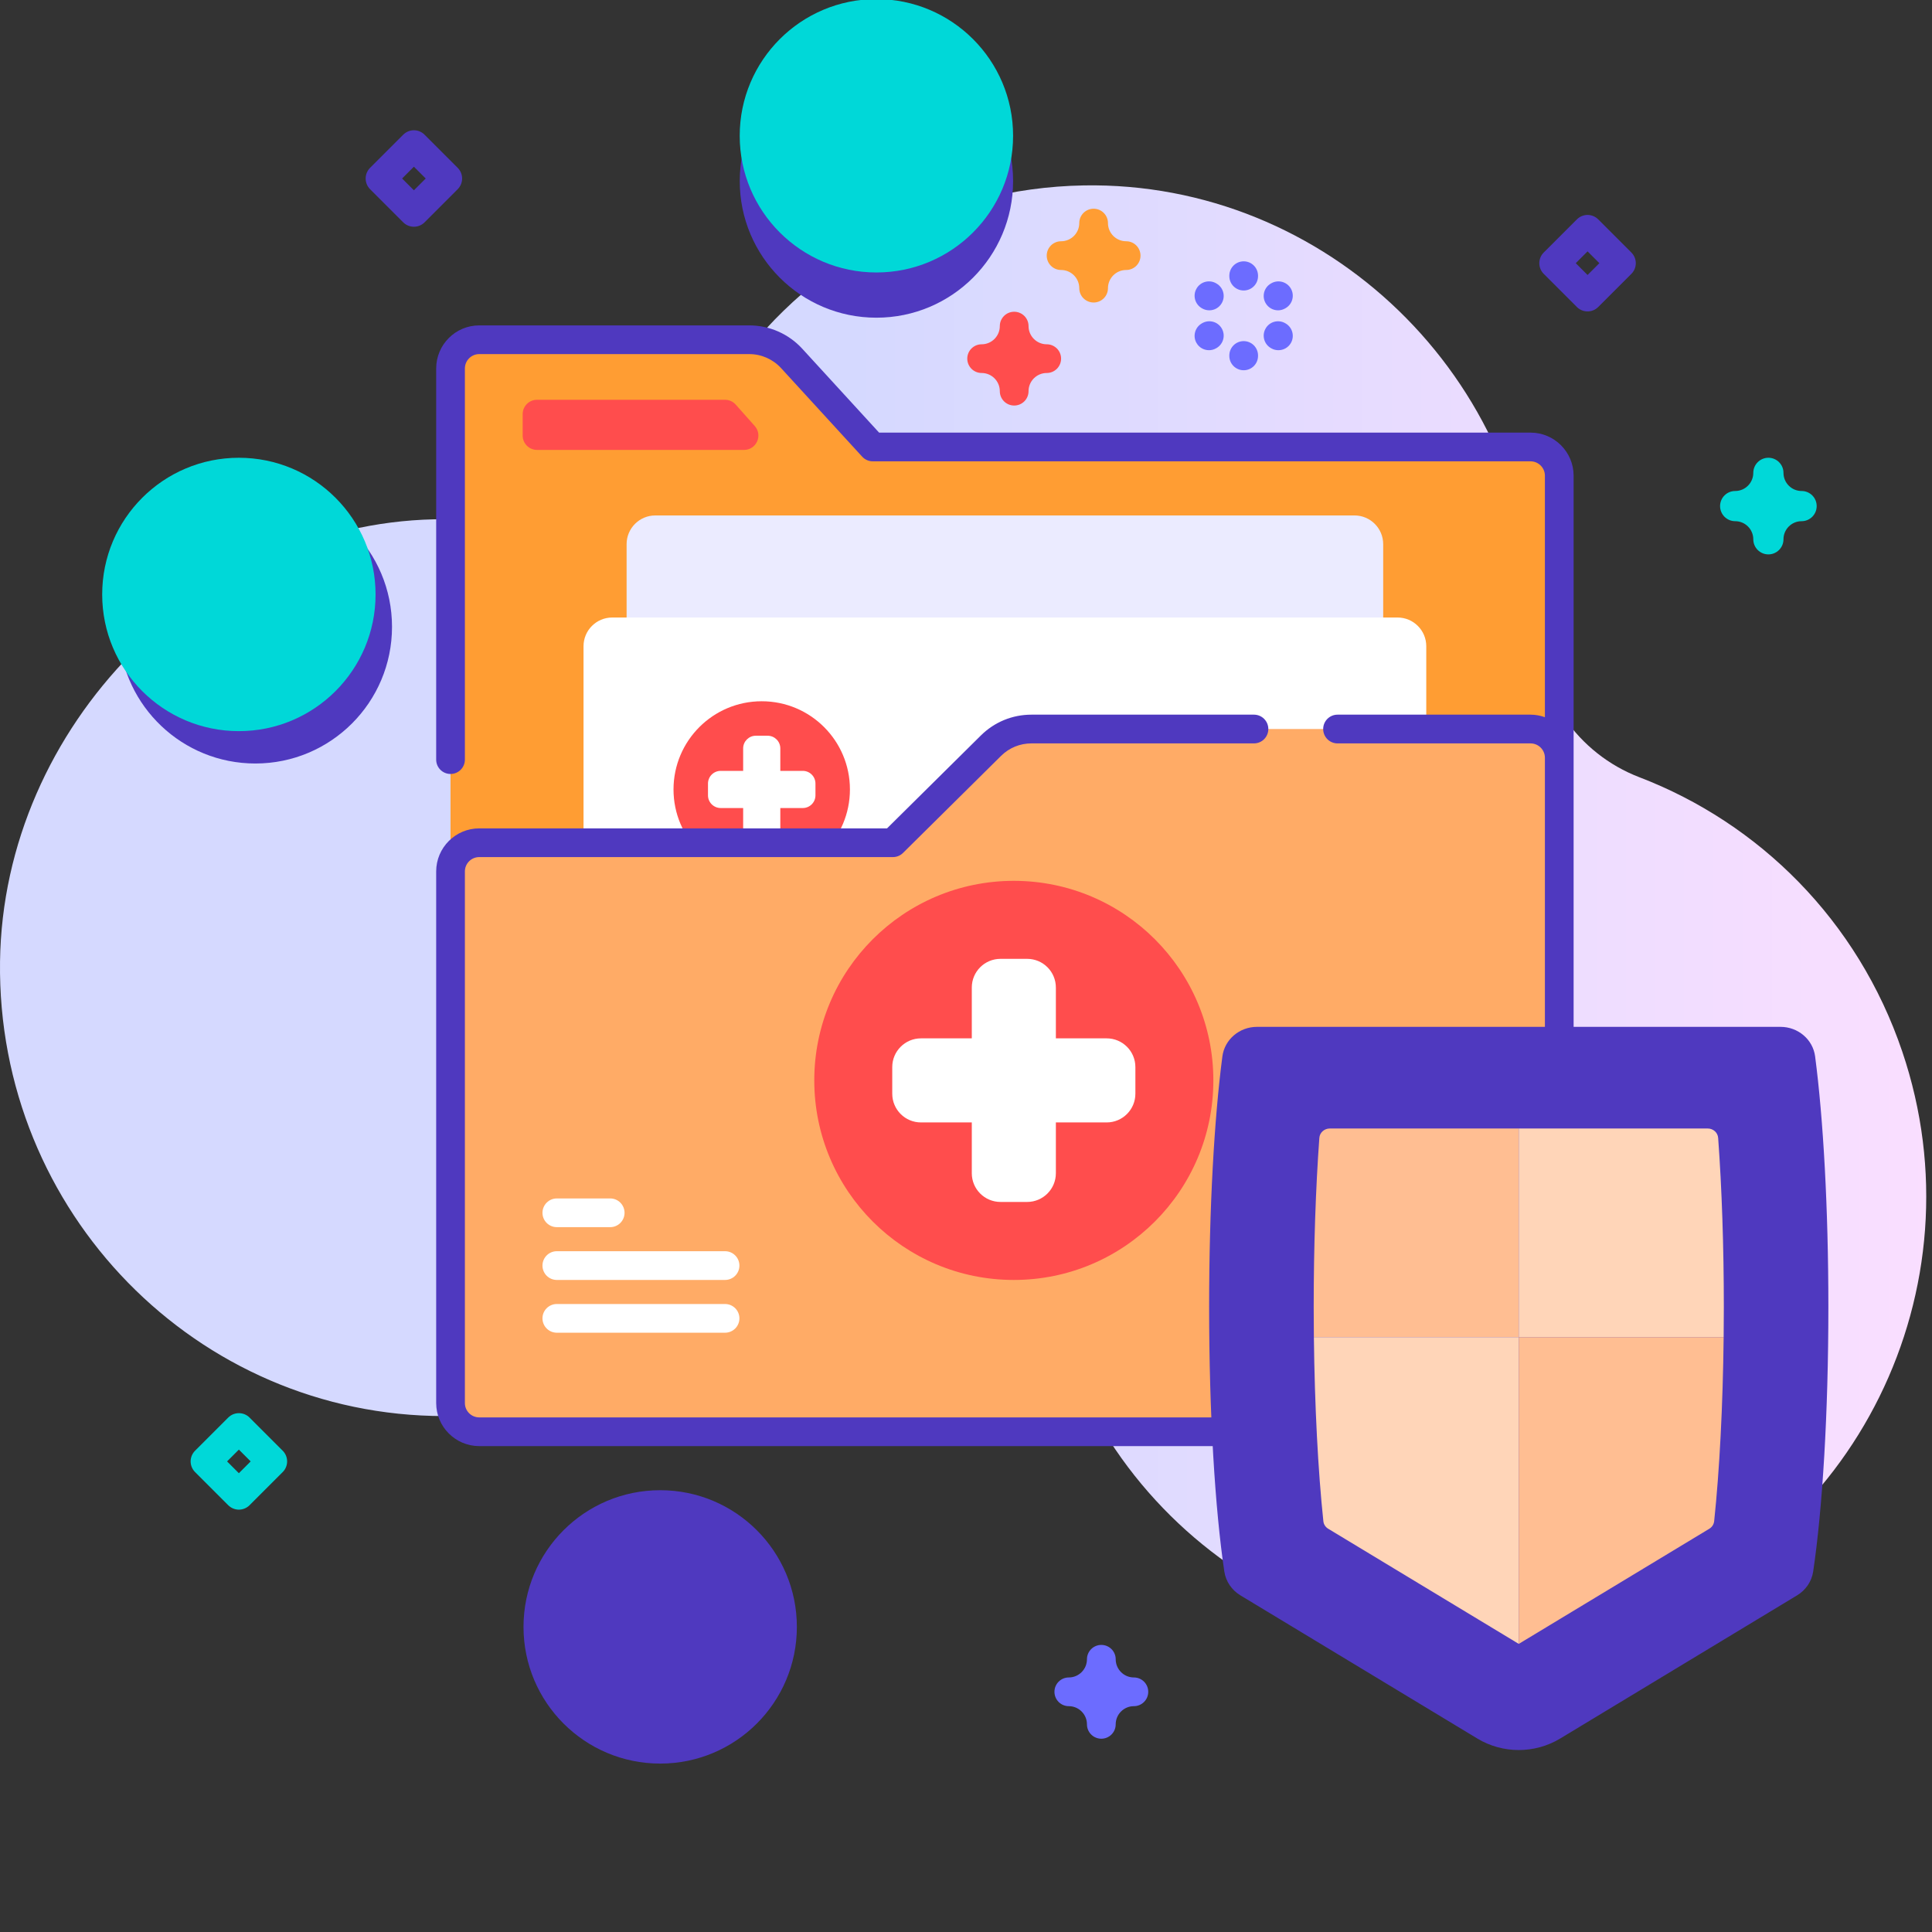 <?xml version="1.0" encoding="UTF-8" standalone="no"?>
<!DOCTYPE svg PUBLIC "-//W3C//DTD SVG 1.1//EN" "http://www.w3.org/Graphics/SVG/1.1/DTD/svg11.dtd">
<svg version="1.1" xmlns="http://www.w3.org/2000/svg" xmlns:xlink="http://www.w3.org/1999/xlink" preserveAspectRatio="xMidYMid meet" viewBox="0 0 640 640" width="640" height="640"><rect x="0" y="0" width="640" height="640" fill="#333333" stroke="none"/><defs><path d="M543.09 257.48C522.62 249.63 509.01 229.98 508.71 207.87C508.71 207.38 508.7 206.9 508.69 206.41C506.81 125.14 439.53 60.02 359.04 61.42C311.56 62.24 269.57 85.77 243.25 121.72C220.59 152.68 185.31 172.01 147.19 171.99C146.07 171.99 144.95 172 143.83 172.03C66.66 173.73 1.04 240.59 0.01 318.51C-1.08 401.49 65.2 469.09 147.11 469.09C210.61 469.09 264.7 428.47 285.31 371.57C290.7 356.68 306.68 348.7 321.8 352.98C321.99 353.03 322.18 353.08 322.37 353.14C336.2 356.99 345.37 370.3 344.24 384.75C342.73 404.11 344.97 424.08 351.47 443.64C377.04 520.57 460.13 562.79 536.53 537.62C614.69 511.86 656.65 426.64 630.15 348.35C615.41 304.79 582.62 272.64 543.09 257.48Z" id="j2ozS9U27G"></path><linearGradient id="gradientaiAnEi6l4" gradientUnits="userSpaceOnUse" x1="281.43" y1="303.15" x2="1077.89" y2="303.15"><stop style="stop-color: #d5d9ff;stop-opacity: 1" offset="0.07%"></stop><stop style="stop-color: #ffdfff;stop-opacity: 1" offset="51.12%"></stop><stop style="stop-color: #d9ceff;stop-opacity: 1" offset="100%"></stop></linearGradient><path d="M133.57 73.65C132.47 72.55 123.69 63.77 122.59 62.67C121.65 61.73 121.13 60.46 121.13 59.13C121.13 57.81 121.65 56.54 122.59 55.6C123.69 54.5 132.47 45.72 133.57 44.62C134.51 43.68 135.78 43.15 137.11 43.15C138.43 43.15 139.7 43.68 140.64 44.62C141.74 45.72 150.52 54.5 151.62 55.6C153.57 57.55 153.57 60.72 151.62 62.67C150.52 63.77 141.74 72.55 140.64 73.65C139.67 74.63 138.39 75.11 137.11 75.11C135.83 75.11 134.55 74.63 133.57 73.65ZM133.2 59.13L137.11 63.04L141.02 59.13L137.11 55.22L133.2 59.13Z" id="b47I9ux5u2"></path><path d="M290.32 105.24C265.31 105.24 245.05 84.97 245.05 59.97C245.05 56.66 245.41 53.43 246.08 50.32C260.21 46.83 274.98 44.99 290.19 44.99C305.5 44.99 320.37 46.85 334.58 50.39C335.25 53.48 335.6 56.68 335.6 59.97C335.6 84.97 315.33 105.24 290.32 105.24Z" id="i50T5C9MQq"></path><path d="M580.8 178.65C580.8 175.34 578.11 172.65 574.8 172.65C572.04 172.65 569.8 170.41 569.8 167.65C569.8 164.88 572.04 162.65 574.8 162.65C578.11 162.65 580.8 159.95 580.8 156.64C580.8 153.88 583.04 151.64 585.8 151.64C588.56 151.64 590.8 153.88 590.8 156.64C590.8 159.95 593.49 162.65 596.8 162.65C599.57 162.65 601.8 164.88 601.8 167.65C601.8 170.41 599.57 172.65 596.8 172.65C593.49 172.65 590.8 175.34 590.8 178.65C590.8 181.41 588.56 183.65 585.8 183.65C583.04 183.65 580.8 181.41 580.8 178.65Z" id="a2sceqPX44"></path><path d="M522.36 101.7C521.27 100.6 512.48 91.82 511.38 90.72C509.43 88.77 509.43 85.6 511.38 83.65C512.48 82.55 521.26 73.76 522.36 72.67C523.3 71.73 524.57 71.2 525.9 71.2C527.22 71.2 528.5 71.73 529.43 72.67C530.53 73.76 539.32 82.55 540.41 83.65C541.35 84.59 541.88 85.86 541.88 87.18C541.88 88.51 541.35 89.78 540.41 90.72C539.32 91.82 530.53 100.6 529.43 101.7C528.46 102.67 527.18 103.16 525.9 103.16C524.62 103.16 523.34 102.67 522.36 101.7ZM521.99 87.18L525.9 91.09L529.81 87.18L525.9 83.27L521.99 87.18Z" id="a5ttpOd8N7"></path><path d="M290.32 -0.3C265.32 -0.3 245.04 19.98 245.04 44.98C245.04 69.99 265.32 90.26 290.32 90.26C315.33 90.26 335.6 69.99 335.6 44.98C335.6 19.98 315.33 -0.3 290.32 -0.3Z" id="c2wk2bxnMx"></path><path d="M75.6 498.62C74.5 497.53 65.71 488.74 64.62 487.64C63.68 486.71 63.15 485.43 63.15 484.11C63.15 482.78 63.68 481.51 64.62 480.57C65.71 479.47 74.5 470.69 75.6 469.59C77.55 467.64 80.72 467.64 82.67 469.59C83.77 470.69 92.55 479.48 93.65 480.57C95.6 482.53 95.6 485.69 93.65 487.64C92.55 488.74 83.77 497.53 82.67 498.62C81.73 499.56 80.46 500.09 79.13 500.09C77.81 500.09 76.53 499.56 75.6 498.62ZM75.22 484.11L79.13 488.02L83.04 484.11L79.13 480.2L75.22 484.11Z" id="c2jQuboAHq"></path><path d="M84.59 252.92C60.46 252.92 40.75 234.05 39.39 210.27C50.42 192.03 64.53 175.87 81 162.49C82.19 162.4 83.38 162.35 84.59 162.35C109.6 162.35 129.86 182.63 129.86 207.64C129.86 232.64 109.6 252.92 84.59 252.92Z" id="a5YSKp8Mf2"></path><path d="M218.7 493.65C193.69 493.65 173.42 513.92 173.42 538.93C173.42 563.94 193.69 584.21 218.7 584.21C243.7 584.21 263.97 563.94 263.97 538.93C263.97 513.92 243.7 493.65 218.7 493.65Z" id="a5uRAUFLtv"></path><path d="M79.13 151.64C54.12 151.64 33.85 171.91 33.85 196.92C33.85 221.93 54.12 242.2 79.13 242.2C104.14 242.2 124.41 221.93 124.41 196.92C124.41 171.91 104.14 151.64 79.13 151.64Z" id="c3uOpV6zDd"></path><path d="M289.12 148.07C272.99 130.46 264.03 120.68 262.24 118.72C258.64 114.79 253.55 112.55 248.21 112.55C239.27 112.55 167.7 112.55 158.75 112.55C153.5 112.55 149.24 116.81 149.24 122.06C149.24 138.07 149.24 218.12 149.24 362.22L516.52 362.22C516.52 239.43 516.52 171.22 516.52 157.58C516.52 152.33 512.26 148.07 507.01 148.07C477.96 148.07 405.33 148.07 289.12 148.07Z" id="dRAZQg040"></path><path d="M217.08 284.66C211.82 284.66 207.57 280.4 207.57 275.15C207.57 265.66 207.57 189.75 207.57 180.27C207.57 175.01 211.82 170.75 217.08 170.75C240.24 170.75 425.53 170.75 448.69 170.75C453.94 170.75 458.2 175.01 458.2 180.27C458.2 189.75 458.2 265.66 458.2 275.15C458.2 280.4 453.94 284.66 448.69 284.66C402.36 284.66 240.24 284.66 217.08 284.66Z" id="bUUu0I2SA"></path><path d="M202.81 318.47C197.56 318.47 193.3 314.21 193.3 308.96C193.3 299.47 193.3 223.56 193.3 214.07C193.3 208.82 197.56 204.56 202.81 204.56C228.82 204.56 436.94 204.56 462.95 204.56C468.21 204.56 472.47 208.82 472.47 214.07C472.47 223.56 472.47 299.47 472.47 308.96C472.47 314.21 468.21 318.47 462.95 318.47C410.92 318.47 228.82 318.47 202.81 318.47Z" id="c1SgsAyUdO"></path><path d="M252.33 232.3C236.2 232.3 223.11 245.38 223.11 261.52C223.11 277.65 236.2 290.73 252.33 290.73C268.47 290.73 281.55 277.65 281.55 261.52C281.55 245.38 268.47 232.3 252.33 232.3Z" id="b2jC9lkfab"></path><path d="M258.49 255.36C258.49 250.9 258.49 248.42 258.49 247.92C258.49 245.6 256.61 243.72 254.28 243.72C253.89 243.72 250.77 243.72 250.38 243.72C248.06 243.72 246.18 245.6 246.18 247.92C246.18 248.42 246.18 250.9 246.18 255.36C241.71 255.36 239.23 255.36 238.74 255.36C236.42 255.36 234.53 257.24 234.53 259.56C234.53 259.95 234.53 263.08 234.53 263.47C234.53 265.79 236.42 267.67 238.74 267.67C239.23 267.67 241.71 267.67 246.18 267.67C246.18 272.14 246.18 274.62 246.18 275.11C246.18 277.43 248.06 279.32 250.38 279.32C250.77 279.32 253.89 279.32 254.28 279.32C256.61 279.32 258.49 277.43 258.49 275.11C258.49 274.62 258.49 272.14 258.49 267.67C262.95 267.67 265.43 267.67 265.93 267.67C268.25 267.67 270.13 265.79 270.13 263.47C270.13 263.08 270.13 259.95 270.13 259.56C270.13 257.24 268.25 255.36 265.93 255.36C264.94 255.36 262.46 255.36 258.49 255.36Z" id="a1cVKQBvkR"></path><path d="M295.8 279.16C213.57 279.16 167.89 279.16 158.75 279.16C153.5 279.16 149.24 283.42 149.24 288.68C149.24 306.29 149.24 447.17 149.24 464.78C149.24 470.03 153.5 474.29 158.75 474.29C193.58 474.29 472.18 474.29 507.01 474.29C512.26 474.29 516.52 470.03 516.52 464.78C516.52 443.4 516.52 272.39 516.52 251.01C516.52 245.76 512.26 241.5 507.01 241.5C490.47 241.5 358.2 241.5 341.67 241.5C336.66 241.5 331.85 243.48 328.28 247.01C323.95 251.29 313.12 262.01 295.8 279.16Z" id="clQXcfmfl"></path><path d="M291.21 143.31C275.93 126.63 267.45 117.36 265.75 115.51C261.26 110.61 254.87 107.79 248.21 107.79C239.27 107.79 167.7 107.79 158.75 107.79C150.89 107.79 144.49 114.19 144.49 122.06C144.49 135.02 144.49 238.68 144.49 251.64C144.49 254.26 146.62 256.39 149.24 256.39C151.87 256.39 154 254.26 154 251.64C154 238.68 154 135.02 154 122.06C154 119.44 156.13 117.3 158.75 117.3C167.7 117.3 239.27 117.3 248.22 117.3C252.21 117.3 256.04 118.99 258.74 121.94C261.42 124.87 282.92 148.35 285.61 151.28C286.51 152.26 287.78 152.82 289.12 152.82C310.91 152.82 485.22 152.82 507.01 152.82C509.63 152.82 511.77 154.96 511.77 157.58C511.77 165.58 511.77 229.58 511.77 237.58C510.28 237.05 508.68 236.74 507.01 236.74C500.62 236.74 449.47 236.74 443.07 236.74C440.45 236.74 438.32 238.87 438.32 241.5C438.32 244.13 440.45 246.26 443.07 246.26C449.47 246.26 500.62 246.26 507.01 246.26C509.63 246.26 511.77 248.39 511.77 251.01C511.77 272.39 511.77 443.4 511.77 464.78C511.77 467.4 509.63 469.53 507.01 469.53C472.19 469.53 193.58 469.53 158.75 469.53C156.13 469.53 154 467.4 154 464.78C154 447.17 154 306.29 154 288.68C154 286.05 156.13 283.92 158.75 283.92C172.46 283.92 282.09 283.92 295.8 283.92C297.05 283.92 298.25 283.43 299.14 282.54C302.39 279.33 328.38 253.6 331.63 250.38C334.32 247.72 337.88 246.26 341.67 246.26C349.04 246.26 408.02 246.26 415.39 246.26C418.02 246.26 420.15 244.13 420.15 241.5C420.15 238.87 418.02 236.74 415.39 236.74C408.02 236.74 349.04 236.74 341.67 236.74C335.36 236.74 329.42 239.19 324.94 243.62C322.87 245.68 312.5 255.94 293.84 274.41C212.79 274.41 167.76 274.41 158.75 274.41C150.89 274.41 144.49 280.81 144.49 288.67C144.49 306.29 144.49 447.17 144.49 464.78C144.49 472.64 150.89 479.04 158.75 479.04C193.58 479.04 472.18 479.04 507.01 479.04C514.88 479.04 521.28 472.64 521.28 464.78C521.28 434.06 521.28 188.3 521.28 157.58C521.28 149.71 514.88 143.31 507.01 143.31C507.01 143.31 435.08 143.31 291.21 143.31Z" id="c5lfKF261N"></path><path d="M177.9 149.04C175.27 149.04 173.14 146.91 173.14 144.28C173.14 143.57 173.14 137.9 173.14 137.19C173.14 134.56 175.27 132.43 177.9 132.43C184.12 132.43 233.94 132.43 240.16 132.43C241.52 132.43 242.82 133.01 243.72 134.03C244.35 134.74 249.39 140.41 250.02 141.12C252.75 144.19 250.57 149.04 246.47 149.04C232.75 149.04 184.75 149.04 177.9 149.04Z" id="e4UUZPadgR"></path><path d="M335.84 291.79C299.33 291.79 269.74 321.39 269.74 357.89C269.74 394.4 299.33 424 335.84 424C372.35 424 401.94 394.4 401.94 357.89C401.94 321.39 372.35 291.79 335.84 291.79Z" id="l1AJyh8eo2"></path><path d="M595.31 528.48C598.2 526.73 600.15 523.85 600.64 520.57C603.71 499.95 605.67 468.37 605.67 432.96C605.67 400.09 603.98 370.51 601.28 349.94C600.55 344.35 595.63 340.16 589.83 340.16C572.48 340.16 433.73 340.16 416.38 340.16C410.58 340.16 405.67 344.35 404.93 349.94C402.24 370.51 400.54 400.09 400.54 432.96C400.54 468.37 402.51 499.95 405.57 520.57C406.06 523.85 408.01 526.73 410.9 528.48C418.75 533.22 481.53 571.16 489.38 575.91C497.78 580.99 508.43 580.99 516.83 575.91C532.53 566.42 579.61 537.96 595.31 528.48Z" id="a2m3RSLRg"></path><path d="M503.11 373.83L503.11 442.95C462.39 442.95 439.76 442.95 435.24 442.95C435.2 439.64 435.18 436.31 435.18 432.97C435.18 412.95 435.84 393.55 437.05 376.95C437.17 375.19 438.69 373.83 440.5 373.83C448.85 373.83 469.72 373.83 503.11 373.83Z" id="a254fRnC5q"></path><path d="M503.11 442.95L503.11 544.56C465.24 521.67 444.2 508.96 439.99 506.42C439.08 505.87 438.48 504.95 438.38 503.91C436.61 487.18 435.5 465.64 435.24 442.95C444.29 442.95 466.91 442.95 503.11 442.95Z" id="bd7UtzXsI"></path><path d="M570.98 442.95C566.46 442.95 543.83 442.95 503.11 442.95L503.11 373.83C540.67 373.83 561.54 373.83 565.71 373.83C567.52 373.83 569.04 375.19 569.16 376.95C570.38 393.55 571.04 412.95 571.04 432.97C571.04 436.31 571.02 439.64 570.98 442.95Z" id="b3p98h0ON"></path><path d="M570.98 442.95C570.73 465.64 569.61 487.18 567.84 503.91C567.73 504.95 567.14 505.87 566.23 506.42C562.02 508.96 540.98 521.67 503.11 544.56L503.11 442.95C539.31 442.95 561.93 442.95 570.98 442.95Z" id="a1sztFShdv"></path><path d="M349.77 343.97C349.77 333.87 349.77 328.26 349.77 327.14C349.77 321.88 345.51 317.63 340.26 317.63C339.37 317.63 332.31 317.63 331.43 317.63C326.17 317.63 321.92 321.88 321.92 327.14C321.92 328.26 321.92 333.87 321.92 343.97C311.82 343.97 306.21 343.97 305.08 343.97C299.83 343.97 295.57 348.23 295.57 353.48C295.57 354.36 295.57 361.43 295.57 362.31C295.57 367.56 299.83 371.82 305.08 371.82C306.21 371.82 311.82 371.82 321.92 371.82C321.92 381.92 321.92 387.53 321.92 388.65C321.92 393.9 326.17 398.16 331.43 398.16C332.31 398.16 339.37 398.16 340.26 398.16C345.51 398.16 349.77 393.9 349.77 388.65C349.77 387.53 349.77 381.92 349.77 371.82C359.87 371.82 365.48 371.82 366.6 371.82C371.85 371.82 376.11 367.56 376.11 362.31C376.11 361.43 376.11 354.36 376.11 353.48C376.11 348.23 371.85 343.97 366.6 343.97C364.35 343.97 358.74 343.97 349.77 343.97Z" id="c5VjRDMiLX"></path><path d="M184.46 406.51C181.83 406.51 179.7 404.38 179.7 401.76C179.7 399.13 181.83 397 184.46 397C186.23 397 200.37 397 202.14 397C204.76 397 206.89 399.13 206.89 401.76C206.89 404.38 204.76 406.51 202.14 406.51C198.6 406.51 186.23 406.51 184.46 406.51Z" id="b6u8gfRPAC"></path><path d="M184.46 424C181.83 424 179.7 421.87 179.7 419.24C179.7 416.61 181.83 414.48 184.46 414.48C190.03 414.48 234.61 414.48 240.18 414.48C242.81 414.48 244.94 416.61 244.94 419.24C244.94 421.87 242.81 424 240.18 424C229.04 424 190.03 424 184.46 424Z" id="czLNZW9Q3"></path><path d="M184.46 441.48C181.83 441.48 179.7 439.35 179.7 436.72C179.7 434.1 181.83 431.97 184.46 431.97C190.03 431.97 234.61 431.97 240.18 431.97C242.81 431.97 244.94 434.1 244.94 436.72C244.94 439.35 242.81 441.48 240.18 441.48C229.04 441.48 190.03 441.48 184.46 441.48Z" id="a1iozQBpW"></path><path d="M407.23 91.47C407.23 91.46 407.23 91.34 407.23 91.33C407.23 88.7 409.36 86.57 411.99 86.57C414.61 86.57 416.74 88.7 416.74 91.33C416.74 91.34 416.74 91.46 416.74 91.47C416.74 94.1 414.61 96.23 411.99 96.23C409.36 96.23 407.23 94.1 407.23 91.47Z" id="g1viHi86D2"></path><path d="M407.23 117.9C407.23 117.88 407.23 117.77 407.23 117.76C407.23 115.13 409.36 113 411.99 113C414.61 113 416.74 115.13 416.74 117.76C416.74 117.77 416.74 117.88 416.74 117.9C416.74 120.53 414.61 122.65 411.99 122.65C409.36 122.65 407.23 120.53 407.23 117.9Z" id="j1IAp7ucKV"></path><path d="M398.22 102.16C398.21 102.15 398.11 102.09 398.1 102.09C395.83 100.77 395.05 97.86 396.37 95.59C397.68 93.31 400.59 92.54 402.86 93.85C402.88 93.86 402.98 93.92 402.99 93.93C405.26 95.24 406.04 98.15 404.72 100.42C403.84 101.95 402.24 102.8 400.6 102.8C399.79 102.8 398.97 102.59 398.22 102.16Z" id="b10HcoFDIg"></path><path d="M421.12 115.38C421.11 115.37 421.01 115.32 421 115.31C418.72 114 417.94 111.09 419.25 108.82C420.55 106.54 423.46 105.75 425.74 107.06C425.75 107.07 425.85 107.13 425.86 107.13C428.14 108.44 428.93 111.35 427.62 113.63C426.74 115.16 425.14 116.01 423.49 116.01C422.68 116.01 421.87 115.81 421.12 115.38Z" id="gCUBZVX7H"></path><path d="M396.37 113.64C395.05 111.37 395.83 108.46 398.1 107.14C398.11 107.13 398.21 107.08 398.22 107.07C400.5 105.75 403.41 106.53 404.72 108.8C406.04 111.08 405.26 113.98 402.99 115.3C402.98 115.31 402.88 115.36 402.86 115.37C402.11 115.81 401.29 116.01 400.49 116.01C398.84 116.01 397.25 115.16 396.37 113.64Z" id="a17JlVGn0D"></path><path d="M419.25 100.41C417.94 98.13 418.72 95.23 421 93.92C421.01 93.91 421.11 93.85 421.12 93.85C423.4 92.54 426.31 93.32 427.62 95.6C428.93 97.88 428.14 100.78 425.86 102.09C425.85 102.1 425.75 102.16 425.74 102.16C424.99 102.59 424.18 102.8 423.37 102.8C421.73 102.8 420.13 101.94 419.25 100.41Z" id="d1ui2Vq7Bl"></path><path d="M360.07 571.21C360.07 567.89 357.37 565.19 354.05 565.19C351.42 565.19 349.3 563.06 349.3 560.43C349.3 557.81 351.42 555.68 354.05 555.68C357.37 555.68 360.07 552.97 360.07 549.65C360.07 547.03 362.2 544.9 364.83 544.9C367.46 544.9 369.59 547.03 369.59 549.65C369.59 552.97 372.29 555.68 375.61 555.68C378.24 555.68 380.37 557.81 380.37 560.43C380.37 563.06 378.24 565.19 375.61 565.19C372.29 565.19 369.59 567.89 369.59 571.21C369.59 573.84 367.46 575.97 364.83 575.97C362.2 575.97 360.07 573.84 360.07 571.21Z" id="akqnOkdPw"></path><path d="M357.52 95.46C357.52 92.14 354.82 89.44 351.5 89.44C348.87 89.44 346.74 87.31 346.74 84.68C346.74 82.05 348.87 79.92 351.5 79.92C354.82 79.92 357.52 77.22 357.52 73.9C357.52 71.27 359.65 69.14 362.28 69.14C364.9 69.14 367.03 71.27 367.03 73.9C367.03 77.22 369.73 79.92 373.06 79.92C375.68 79.92 377.81 82.05 377.81 84.68C377.81 87.31 375.68 89.44 373.06 89.44C369.73 89.44 367.03 92.14 367.03 95.46C367.03 98.09 364.9 100.21 362.28 100.21C359.65 100.21 357.52 98.09 357.52 95.46Z" id="d3hbDCEA4C"></path><path d="M331.2 129.58C331.2 126.26 328.5 123.56 325.18 123.56C322.55 123.56 320.42 121.43 320.42 118.8C320.42 116.18 322.55 114.05 325.18 114.05C328.5 114.05 331.2 111.34 331.2 108.02C331.2 105.4 333.33 103.27 335.96 103.27C338.59 103.27 340.72 105.4 340.72 108.02C340.72 111.34 343.42 114.05 346.74 114.05C349.37 114.05 351.5 116.18 351.5 118.8C351.5 121.43 349.37 123.56 346.74 123.56C343.42 123.56 340.72 126.26 340.72 129.58C340.72 132.21 338.59 134.34 335.96 134.34C333.33 134.34 331.2 132.21 331.2 129.58Z" id="e2r8eVS3t1"></path></defs><g><g><g><use xlink:href="#j2ozS9U27G" opacity="1" fill="url(#gradientaiAnEi6l4)"></use><g><use xlink:href="#j2ozS9U27G" opacity="1" fill-opacity="0" stroke="#000000" stroke-width="1" stroke-opacity="0"></use></g></g><g><use xlink:href="#b47I9ux5u2" opacity="1" fill="#4f39bf" fill-opacity="1"></use><g><use xlink:href="#b47I9ux5u2" opacity="1" fill-opacity="0" stroke="#000000" stroke-width="1" stroke-opacity="0"></use></g></g><g><use xlink:href="#i50T5C9MQq" opacity="1" fill="#4f39bf" fill-opacity="1"></use><g><use xlink:href="#i50T5C9MQq" opacity="1" fill-opacity="0" stroke="#000000" stroke-width="1" stroke-opacity="0"></use></g></g><g><use xlink:href="#a2sceqPX44" opacity="1" fill="#00d8d8" fill-opacity="1"></use><g><use xlink:href="#a2sceqPX44" opacity="1" fill-opacity="0" stroke="#000000" stroke-width="1" stroke-opacity="0"></use></g></g><g><use xlink:href="#a5ttpOd8N7" opacity="1" fill="#4f39bf" fill-opacity="1"></use><g><use xlink:href="#a5ttpOd8N7" opacity="1" fill-opacity="0" stroke="#000000" stroke-width="1" stroke-opacity="0"></use></g></g><g><use xlink:href="#c2wk2bxnMx" opacity="1" fill="#00d8d8" fill-opacity="1"></use><g><use xlink:href="#c2wk2bxnMx" opacity="1" fill-opacity="0" stroke="#000000" stroke-width="1" stroke-opacity="0"></use></g></g><g><use xlink:href="#c2jQuboAHq" opacity="1" fill="#00d8d8" fill-opacity="1"></use><g><use xlink:href="#c2jQuboAHq" opacity="1" fill-opacity="0" stroke="#000000" stroke-width="1" stroke-opacity="0"></use></g></g><g><use xlink:href="#a5YSKp8Mf2" opacity="1" fill="#4f39bf" fill-opacity="1"></use><g><use xlink:href="#a5YSKp8Mf2" opacity="1" fill-opacity="0" stroke="#000000" stroke-width="1" stroke-opacity="0"></use></g></g><g><use xlink:href="#a5uRAUFLtv" opacity="1" fill="#4f39bf" fill-opacity="1"></use><g><use xlink:href="#a5uRAUFLtv" opacity="1" fill-opacity="0" stroke="#000000" stroke-width="1" stroke-opacity="0"></use></g></g><g><use xlink:href="#c3uOpV6zDd" opacity="1" fill="#00d8d8" fill-opacity="1"></use><g><use xlink:href="#c3uOpV6zDd" opacity="1" fill-opacity="0" stroke="#000000" stroke-width="1" stroke-opacity="0"></use></g></g><g><use xlink:href="#dRAZQg040" opacity="1" fill="#ff9d33" fill-opacity="1"></use><g><use xlink:href="#dRAZQg040" opacity="1" fill-opacity="0" stroke="#000000" stroke-width="1" stroke-opacity="0"></use></g></g><g><use xlink:href="#bUUu0I2SA" opacity="1" fill="#ebebff" fill-opacity="1"></use><g><use xlink:href="#bUUu0I2SA" opacity="1" fill-opacity="0" stroke="#000000" stroke-width="1" stroke-opacity="0"></use></g></g><g><use xlink:href="#c1SgsAyUdO" opacity="1" fill="#ffffff" fill-opacity="1"></use><g><use xlink:href="#c1SgsAyUdO" opacity="1" fill-opacity="0" stroke="#000000" stroke-width="1" stroke-opacity="0"></use></g></g><g><use xlink:href="#b2jC9lkfab" opacity="1" fill="#ff4d4d" fill-opacity="1"></use><g><use xlink:href="#b2jC9lkfab" opacity="1" fill-opacity="0" stroke="#000000" stroke-width="1" stroke-opacity="0"></use></g></g><g><use xlink:href="#a1cVKQBvkR" opacity="1" fill="#ffffff" fill-opacity="1"></use><g><use xlink:href="#a1cVKQBvkR" opacity="1" fill-opacity="0" stroke="#000000" stroke-width="1" stroke-opacity="0"></use></g></g><g><use xlink:href="#clQXcfmfl" opacity="1" fill="#ffab66" fill-opacity="1"></use><g><use xlink:href="#clQXcfmfl" opacity="1" fill-opacity="0" stroke="#000000" stroke-width="1" stroke-opacity="0"></use></g></g><g><use xlink:href="#c5lfKF261N" opacity="1" fill="#4f39bf" fill-opacity="1"></use><g><use xlink:href="#c5lfKF261N" opacity="1" fill-opacity="0" stroke="#000000" stroke-width="1" stroke-opacity="0"></use></g></g><g><use xlink:href="#e4UUZPadgR" opacity="1" fill="#ff4d4d" fill-opacity="1"></use><g><use xlink:href="#e4UUZPadgR" opacity="1" fill-opacity="0" stroke="#000000" stroke-width="1" stroke-opacity="0"></use></g></g><g><use xlink:href="#l1AJyh8eo2" opacity="1" fill="#ff4d4d" fill-opacity="1"></use><g><use xlink:href="#l1AJyh8eo2" opacity="1" fill-opacity="0" stroke="#000000" stroke-width="1" stroke-opacity="0"></use></g></g><g><use xlink:href="#a2m3RSLRg" opacity="1" fill="#4f39bf" fill-opacity="1"></use><g><use xlink:href="#a2m3RSLRg" opacity="1" fill-opacity="0" stroke="#000000" stroke-width="1" stroke-opacity="0"></use></g></g><g><use xlink:href="#a254fRnC5q" opacity="1" fill="#ffbe92" fill-opacity="1"></use><g><use xlink:href="#a254fRnC5q" opacity="1" fill-opacity="0" stroke="#000000" stroke-width="1" stroke-opacity="0"></use></g></g><g><use xlink:href="#bd7UtzXsI" opacity="1" fill="#ffd5b8" fill-opacity="1"></use><g><use xlink:href="#bd7UtzXsI" opacity="1" fill-opacity="0" stroke="#000000" stroke-width="1" stroke-opacity="0"></use></g></g><g><use xlink:href="#b3p98h0ON" opacity="1" fill="#ffd5b8" fill-opacity="1"></use><g><use xlink:href="#b3p98h0ON" opacity="1" fill-opacity="0" stroke="#000000" stroke-width="1" stroke-opacity="0"></use></g></g><g><use xlink:href="#a1sztFShdv" opacity="1" fill="#ffbe92" fill-opacity="1"></use><g><use xlink:href="#a1sztFShdv" opacity="1" fill-opacity="0" stroke="#000000" stroke-width="1" stroke-opacity="0"></use></g></g><g><use xlink:href="#c5VjRDMiLX" opacity="1" fill="#ffffff" fill-opacity="1"></use><g><use xlink:href="#c5VjRDMiLX" opacity="1" fill-opacity="0" stroke="#000000" stroke-width="1" stroke-opacity="0"></use></g></g><g><use xlink:href="#b6u8gfRPAC" opacity="1" fill="#ffffff" fill-opacity="1"></use><g><use xlink:href="#b6u8gfRPAC" opacity="1" fill-opacity="0" stroke="#000000" stroke-width="1" stroke-opacity="0"></use></g></g><g><use xlink:href="#czLNZW9Q3" opacity="1" fill="#ffffff" fill-opacity="1"></use><g><use xlink:href="#czLNZW9Q3" opacity="1" fill-opacity="0" stroke="#000000" stroke-width="1" stroke-opacity="0"></use></g></g><g><use xlink:href="#a1iozQBpW" opacity="1" fill="#ffffff" fill-opacity="1"></use><g><use xlink:href="#a1iozQBpW" opacity="1" fill-opacity="0" stroke="#000000" stroke-width="1" stroke-opacity="0"></use></g></g><g><use xlink:href="#g1viHi86D2" opacity="1" fill="#6c6cff" fill-opacity="1"></use><g><use xlink:href="#g1viHi86D2" opacity="1" fill-opacity="0" stroke="#000000" stroke-width="1" stroke-opacity="0"></use></g></g><g><use xlink:href="#j1IAp7ucKV" opacity="1" fill="#6c6cff" fill-opacity="1"></use><g><use xlink:href="#j1IAp7ucKV" opacity="1" fill-opacity="0" stroke="#000000" stroke-width="1" stroke-opacity="0"></use></g></g><g><use xlink:href="#b10HcoFDIg" opacity="1" fill="#6c6cff" fill-opacity="1"></use><g><use xlink:href="#b10HcoFDIg" opacity="1" fill-opacity="0" stroke="#000000" stroke-width="1" stroke-opacity="0"></use></g></g><g><use xlink:href="#gCUBZVX7H" opacity="1" fill="#6c6cff" fill-opacity="1"></use><g><use xlink:href="#gCUBZVX7H" opacity="1" fill-opacity="0" stroke="#000000" stroke-width="1" stroke-opacity="0"></use></g></g><g><use xlink:href="#a17JlVGn0D" opacity="1" fill="#6c6cff" fill-opacity="1"></use><g><use xlink:href="#a17JlVGn0D" opacity="1" fill-opacity="0" stroke="#000000" stroke-width="1" stroke-opacity="0"></use></g></g><g><use xlink:href="#d1ui2Vq7Bl" opacity="1" fill="#6c6cff" fill-opacity="1"></use><g><use xlink:href="#d1ui2Vq7Bl" opacity="1" fill-opacity="0" stroke="#000000" stroke-width="1" stroke-opacity="0"></use></g></g><g><use xlink:href="#akqnOkdPw" opacity="1" fill="#6c6cff" fill-opacity="1"></use><g><use xlink:href="#akqnOkdPw" opacity="1" fill-opacity="0" stroke="#000000" stroke-width="1" stroke-opacity="0"></use></g></g><g><use xlink:href="#d3hbDCEA4C" opacity="1" fill="#ff9d33" fill-opacity="1"></use><g><use xlink:href="#d3hbDCEA4C" opacity="1" fill-opacity="0" stroke="#000000" stroke-width="1" stroke-opacity="0"></use></g></g><g><use xlink:href="#e2r8eVS3t1" opacity="1" fill="#ff4d4d" fill-opacity="1"></use><g><use xlink:href="#e2r8eVS3t1" opacity="1" fill-opacity="0" stroke="#000000" stroke-width="1" stroke-opacity="0"></use></g></g></g></g></svg>